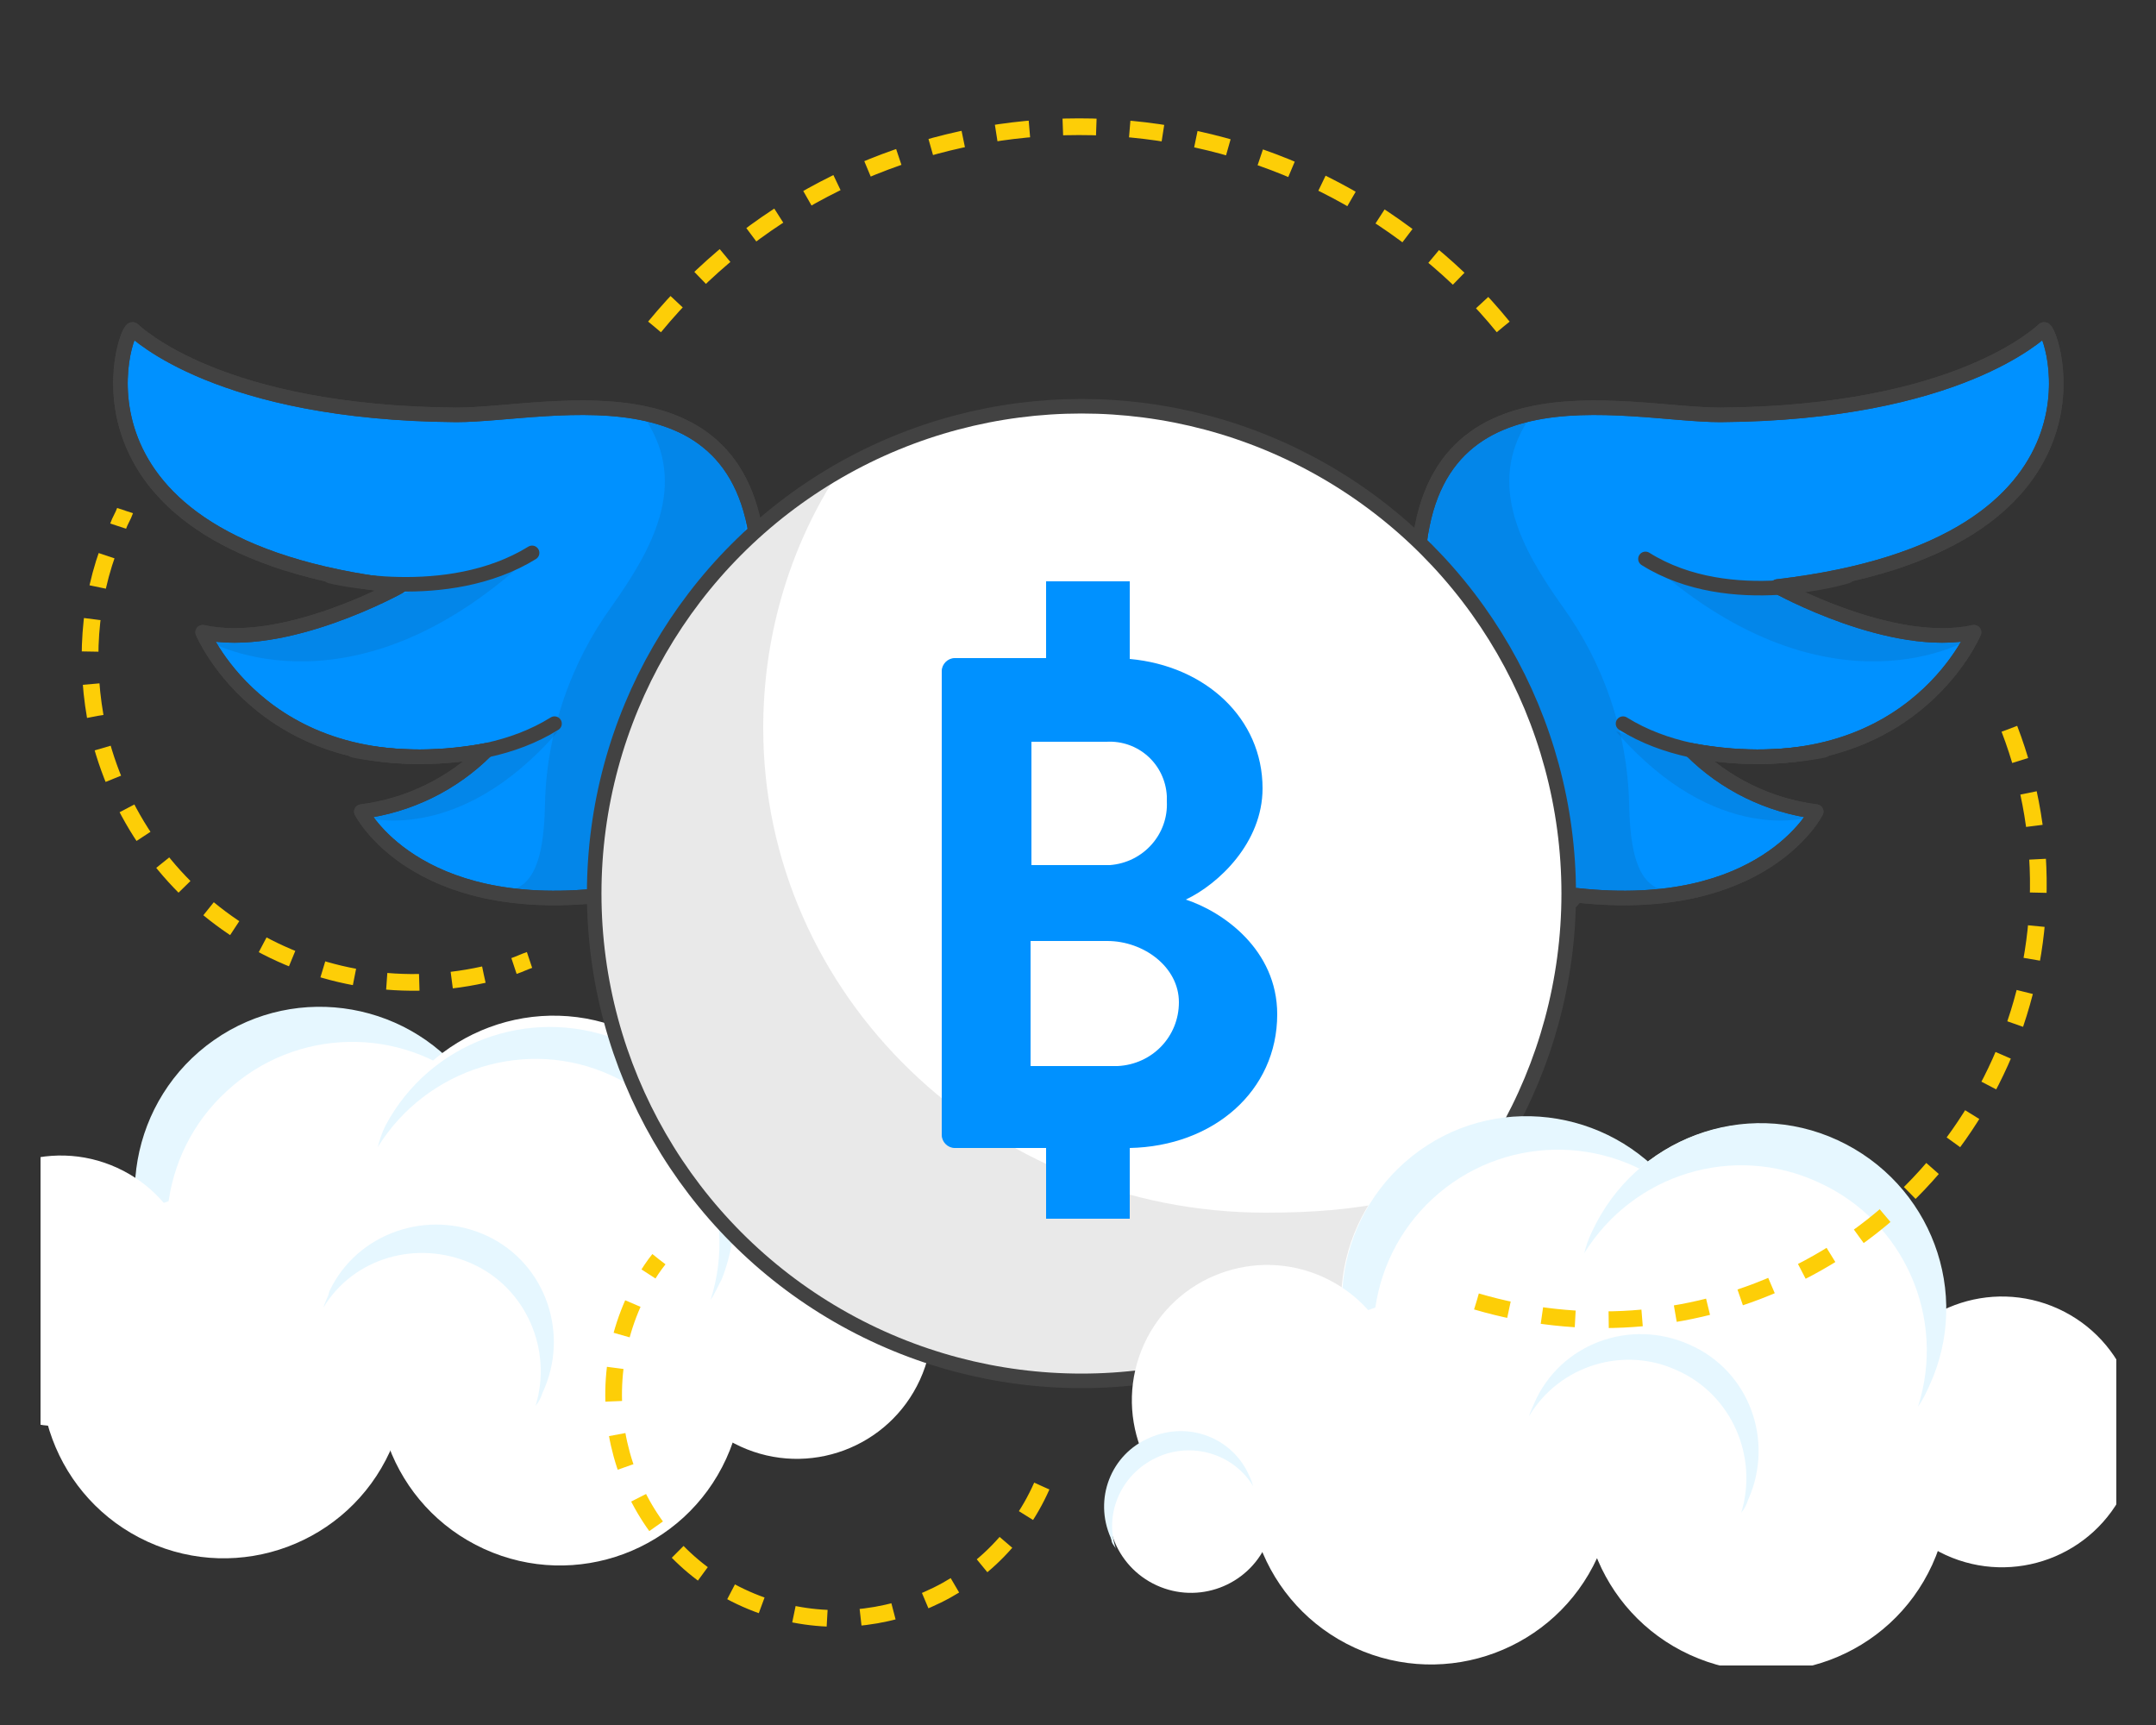<?xml version="1.0" encoding="utf-8"?>
<!-- Generator: Adobe Illustrator 21.0.2, SVG Export Plug-In . SVG Version: 6.00 Build 0)  -->
<svg version="1.1" id="Layer_1" xmlns="http://www.w3.org/2000/svg" xmlns:xlink="http://www.w3.org/1999/xlink" x="0px" y="0px"
	 viewBox="0 0 250 200" style="enable-background:new 0 0 250 200;" xml:space="preserve">
<rect x="0" y="0" width="250" height="200" fill="#333333" stroke="none"/>
<style type="text/css">
	.st0{clip-path:url(#SVGID_2_);}
	.st1{fill:#0091FF;stroke:#424242;stroke-width:1.686;stroke-linecap:round;stroke-linejoin:round;}
	.st2{opacity:0.1;fill:#231F20;enable-background:new    ;}
	.st3{fill:none;stroke:#424242;stroke-width:1.686;stroke-linecap:round;stroke-linejoin:round;}
	.st4{fill:#FFFFFF;}
	.st5{fill:#E6F7FF;}
	.st6{fill:#FFFFFF;stroke:#231F20;stroke-width:0.629;stroke-miterlimit:10;}
	.st7{opacity:0.1;}
	.st8{fill:#231F20;}
	.st9{fill:#0091FF;}
	.st10{fill:none;stroke:#FDCE07;stroke-width:1.935;stroke-miterlimit:10;}
	.st11{fill:none;stroke:#FDCE07;stroke-width:1.935;stroke-miterlimit:10;stroke-dasharray:3.775,3.775;}
	.st12{fill:none;stroke:#FDCE07;stroke-width:1.935;stroke-miterlimit:10;stroke-dasharray:3.882;}
</style>
<title>ill_financial_freedom</title>
<g>
	<defs>
		<rect id="SVGID_1_" x="4.7" y="7" width="240.7" height="186.1"/>
	</defs>
	<clipPath id="SVGID_2_">
		<use xlink:href="#SVGID_1_"  style="overflow:visible;"/>
	</clipPath>
	<g class="st0">
		<g id="Layer_2">
			<g id="Layer_1-2">
				<path class="st1" d="M149.6,109.7c0,0,16.3-2.8,14.8-40.8c-1.1-28,24-20.8,35.1-20.8c27.5-0.2,37-9.5,37.5-9.9
					c0.8-0.6,10,25-30.9,29.8c0,0,13.3,7.4,22.8,5.3c0,0-7.6,18.3-32.8,13.7c3.9,3.9,9,6.4,14.5,7.1c0,0-6.1,12.1-27.8,9.7
					C183,103.7,172.3,117.1,149.6,109.7z"/>
				<path class="st2" d="M228.4,74.1c0,0-15.9,9.7-36.7-8.5l18,4.2l11.3,3.2L228.4,74.1z"/>
				<path class="st2" d="M210,94.7c0,0-10.9,3.6-22.6-9.9l8.3,2.6l11,6.8L210,94.7z"/>
				<path class="st2" d="M194,103.2c-4.9,0.5-5-7-5.1-10.1c-0.2-8.3-3-16.3-7.8-22.9c-4.6-6.5-8.8-14-3.9-21.5c0,0-15.9,4-10.4,17.2
					l5.1,5.8l6.9,13.9l3.6,18.8L194,103.2z"/>
				<path class="st3" d="M149.6,109.7c0,0,16.3-2.8,14.8-40.8c-1.1-28,24-20.8,35.1-20.8c27.5-0.2,37-9.5,37.5-9.9
					c0.8-0.6,10,25-30.9,29.8c0,0,13.3,7.4,22.8,5.3c0,0-7.6,18.3-32.8,13.7c3.9,3.9,9,6.4,14.5,7.1c0,0-6.1,12.1-27.8,9.7
					C183,103.7,172.3,117.1,149.6,109.7z"/>
				<path class="st3" d="M214.2,66.8c0,0-13.5,4.2-23.4-2"/>
				<path class="st3" d="M211.5,87c0,0-13.5,3-23.3-3.1"/>
				<path class="st1" d="M102.8,109.7c0,0-16.3-2.8-14.8-40.8c1.1-28-24-20.8-35.1-20.8c-27.5-0.2-37-9.5-37.5-9.9
					c-0.8-0.6-10,25,30.9,29.8c0,0-13.3,7.4-22.8,5.3c0,0,7.6,18.3,32.9,13.7c-3.9,3.9-9,6.4-14.5,7.1c0,0,6.1,12.1,27.9,9.7
					C69.5,103.7,80.2,117.1,102.8,109.7z"/>
				<path class="st2" d="M23.7,74.1c0,0,16,9.7,36.6-8.5l-17.9,4.2L31,72.9L23.7,74.1z"/>
				<path class="st2" d="M42.1,94.7c0,0,10.9,3.6,22.6-9.9l-8.3,2.6l-11,6.8L42.1,94.7z"/>
				<path class="st2" d="M58.1,103.2c4.9,0.5,5-7,5.1-10.1c0.2-8.3,3-16.3,7.8-22.9c4.6-6.5,8.8-14,3.9-21.5c0,0,15.9,4,10.4,17.2
					l-5.1,5.8l-7,13.9l-3.6,18.8L58.1,103.2z"/>
				<path class="st3" d="M102.8,109.7c0,0-16.3-2.8-14.8-40.8c1.1-28-24-20.8-35.1-20.8c-27.5-0.2-37-9.5-37.5-9.9
					c-0.8-0.6-10,25,30.9,29.8c0,0-13.3,7.4-22.8,5.3c0,0,7.6,18.3,32.9,13.7c-3.9,3.9-9,6.4-14.5,7.1c0,0,6.1,12.1,27.9,9.7
					C69.5,103.7,80.2,117.1,102.8,109.7z"/>
				<path class="st3" d="M38.3,66.8c0,0,13.5,3.4,23.4-2.7"/>
				<path class="st3" d="M41,87c0,0,13.5,3,23.3-3.1"/>
				
					<ellipse transform="matrix(0.736 -0.677 0.677 0.736 -84.008 61.726)" class="st4" cx="37.1" cy="138.5" rx="21.4" ry="21.4"/>
				<path class="st5" d="M26.3,126.5c8-7.4,20.2-7.6,28.4-0.6c-6.8-9.7-20.2-12.1-29.9-5.3s-12.1,20.2-5.3,29.9
					c0.6,0.8,1.3,1.8,2,2.5c0.6,0.7,1.2,1.3,1.9,1.9C17,146,18.3,133.8,26.3,126.5z"/>
				
					<ellipse transform="matrix(0.416 -0.909 0.909 0.416 -89.043 139.606)" class="st4" cx="64.2" cy="139.2" rx="21.4" ry="21.4"/>
				
					<ellipse transform="matrix(0.416 -0.909 0.909 0.416 -97.033 157.311)" class="st4" cx="74" cy="154.2" rx="15.7" ry="15.7"/>
				
					<ellipse transform="matrix(0.416 -0.909 0.909 0.416 -85.609 173.671)" class="st4" cx="92.5" cy="153.5" rx="15.7" ry="15.7"/>
				
					<ellipse transform="matrix(0.416 -0.909 0.909 0.416 -131.97 93.85)" class="st4" cx="7.1" cy="149.7" rx="15.7" ry="15.7"/>
				
					<ellipse transform="matrix(0.416 -0.909 0.909 0.416 -129.859 116.759)" class="st4" cx="26" cy="159.5" rx="21.2" ry="21.2"/>
				
					<ellipse transform="matrix(0.416 -0.909 0.909 0.416 -107.816 152.709)" class="st4" cx="65" cy="160.3" rx="21.2" ry="21.2"/>
				<path class="st5" d="M70.9,124.7c9.9,4.5,14.8,15.7,11.5,26c0.5-0.7,0.8-1.5,1.3-2.4c4.3-11-1.2-23.5-12.2-27.8
					c-10.2-3.9-21.7,0.4-26.8,10c-0.4,0.8-0.7,1.7-0.9,2.5C49.5,123.8,61.2,120.2,70.9,124.7z"/>
				
					<ellipse transform="matrix(0.416 -0.909 0.909 0.416 -112.12 136.636)" class="st4" cx="50.4" cy="155.7" rx="13.5" ry="13.5"/>
				<path class="st5" d="M54.7,146.5c6.3,2.8,9.4,10,7.4,16.5c0.4-0.5,0.6-0.9,0.8-1.5c3.2-6.8,0.4-15-6.4-18.2s-15.1-0.4-18.3,6.4
					c0,0.1-0.1,0.2-0.1,0.4c-0.2,0.5-0.5,1.1-0.6,1.5C41,145.8,48.4,143.7,54.7,146.5z"/>
				<circle class="st6" cx="125.4" cy="103.6" r="56.5"/>
				<g class="st7">
					<path class="st8" d="M146.8,140.6c10.9,0,19.1-1.5,27.8-6.6c-10.2,16.4-26.6,26-47.8,26c-32.2,0-58.3-25.2-58.3-56.3
						c0.1-20.1,10.9-38.5,28.3-48.3c-5.5,8.7-8.3,18.8-8.3,29C88.5,115.4,114.6,140.6,146.8,140.6z"/>
				</g>
				<circle class="st3" cx="125.4" cy="103.6" r="56.5"/>
				<path class="st9" d="M148.1,117.6c0-7.5-6.3-11.9-10.6-13.3c3.8-1.8,8.9-6.6,8.9-12.9c0-8.1-6.6-14.2-15.4-15v-9h-9.7v8.9h-10.6
					c-0.8,0-1.5,0.7-1.5,1.5l0,0v53.8c0,0.8,0.7,1.5,1.5,1.5l0,0h10.6v8.2h9.7v-8.2C140.7,132.9,148.1,126.5,148.1,117.6z M119.6,86
					h8.7c3.7-0.2,6.8,2.6,7,6.3c0,0.2,0,0.5,0,0.6c0.2,3.8-2.7,7.1-6.6,7.4c-0.1,0-0.2,0-0.4,0h-8.7L119.6,86L119.6,86z
					 M129.4,123.6h-9.9v-14.5h8.9c4.2,0,8.3,3,8.3,7.1c0,4-3.1,7.2-7.1,7.4C129.7,123.6,129.6,123.6,129.4,123.6L129.4,123.6z"/>
				
					<ellipse transform="matrix(0.736 -0.677 0.677 0.736 -55.386 159.733)" class="st4" cx="176.9" cy="150.8" rx="21.4" ry="21.4"/>
				<path class="st5" d="M166.1,139c8-7.4,20.2-7.6,28.4-0.6c-6.9-9.6-20.3-11.9-29.9-5c-9.6,6.9-11.9,20.3-5,29.9
					c1.1,1.4,2.3,2.7,3.6,3.9C157,158.4,158.2,146.3,166.1,139z"/>
				
					<ellipse transform="matrix(0.416 -0.909 0.909 0.416 -18.755 274.109)" class="st4" cx="204.1" cy="151.7" rx="21.4" ry="21.4"/>
				
					<ellipse transform="matrix(0.416 -0.909 0.909 0.416 -26.571 291.771)" class="st4" cx="214" cy="166.6" rx="15.7" ry="15.7"/>
				
					<ellipse transform="matrix(0.416 -0.909 0.909 0.416 -15.387 308.123)" class="st4" cx="232.3" cy="166" rx="15.7" ry="15.7"/>
				
					<ellipse transform="matrix(0.416 -0.909 0.909 0.416 -61.831 228.421)" class="st4" cx="147" cy="162.4" rx="15.7" ry="15.7"/>
				
					<ellipse transform="matrix(0.416 -0.909 0.909 0.416 -78.547 227.863)" class="st4" cx="138.2" cy="175.1" rx="9.6" ry="9.6"/>
				
					<ellipse transform="matrix(0.416 -0.909 0.909 0.416 -59.285 251.212)" class="st4" cx="166" cy="171.8" rx="21.2" ry="21.2"/>
				
					<ellipse transform="matrix(0.416 -0.909 0.909 0.416 -37.349 287.052)" class="st4" cx="204.9" cy="172.6" rx="21.2" ry="21.2"/>
				<path class="st5" d="M210.9,137.1c9.9,4.5,14.8,15.7,11.5,26c0.5-0.7,0.9-1.5,1.3-2.4c5-10.8,0.2-23.5-10.6-28.5
					c-10.8-5-23.5-0.2-28.5,10.6c-0.4,0.8-0.7,1.7-0.9,2.5C189.4,136.1,201,132.5,210.9,137.1z"/>
				
					<ellipse transform="matrix(0.416 -0.909 0.909 0.416 -41.859 271.134)" class="st4" cx="190.3" cy="168.2" rx="13.5" ry="13.5"/>
				<path class="st5" d="M194.5,158.9c6.3,2.8,9.4,10,7.4,16.5c0.4-0.5,0.6-0.9,0.8-1.5c3.1-6.9,0.1-15-6.8-18
					c-6.9-3.1-15-0.1-18,6.8c-0.2,0.5-0.5,1.1-0.6,1.5C180.8,158.3,188.3,156,194.5,158.9z"/>
				<path class="st5" d="M134.1,169c4-1.9,8.9-0.5,11.2,3.3c-0.1-0.4-0.2-0.7-0.4-1.1c-1.9-4.5-7.1-6.5-11.6-4.5
					c-4.5,1.9-6.5,7.1-4.5,11.6c0,0.1,0.1,0.2,0.1,0.4c0.1,0.4,0.4,0.6,0.5,0.9C128,175.5,130,170.9,134.1,169z"/>
				<path class="st10" d="M61.4,111.3c-0.6,0.2-1.2,0.5-1.8,0.7"/>
				<path class="st11" d="M56.1,113c-20.3,4.5-40.2-8.3-44.8-28.6c-1.5-7.2-1.1-14.8,1.7-21.7"/>
				<path class="st10" d="M13.7,61c0.2-0.6,0.6-1.2,0.8-1.8"/>
				<path class="st12" d="M233,84.5c10,26.1-3.1,55.2-29.2,65.2c-11.5,4.4-24.2,4.4-35.9,0.1"/>
				<path class="st12" d="M120.8,172.3c-5.8,13.1-21.2,18.9-34.3,13.1c-13.1-5.8-18.9-21.2-13.1-34.3c0.8-1.8,1.8-3.6,3-5.1"/>
				<path class="st12" d="M75.9,37.9c22.4-27.2,62.6-31,89.7-8.7c3.2,2.6,6.1,5.5,8.7,8.7"/>
			</g>
		</g>
	</g>
</g>
</svg>
